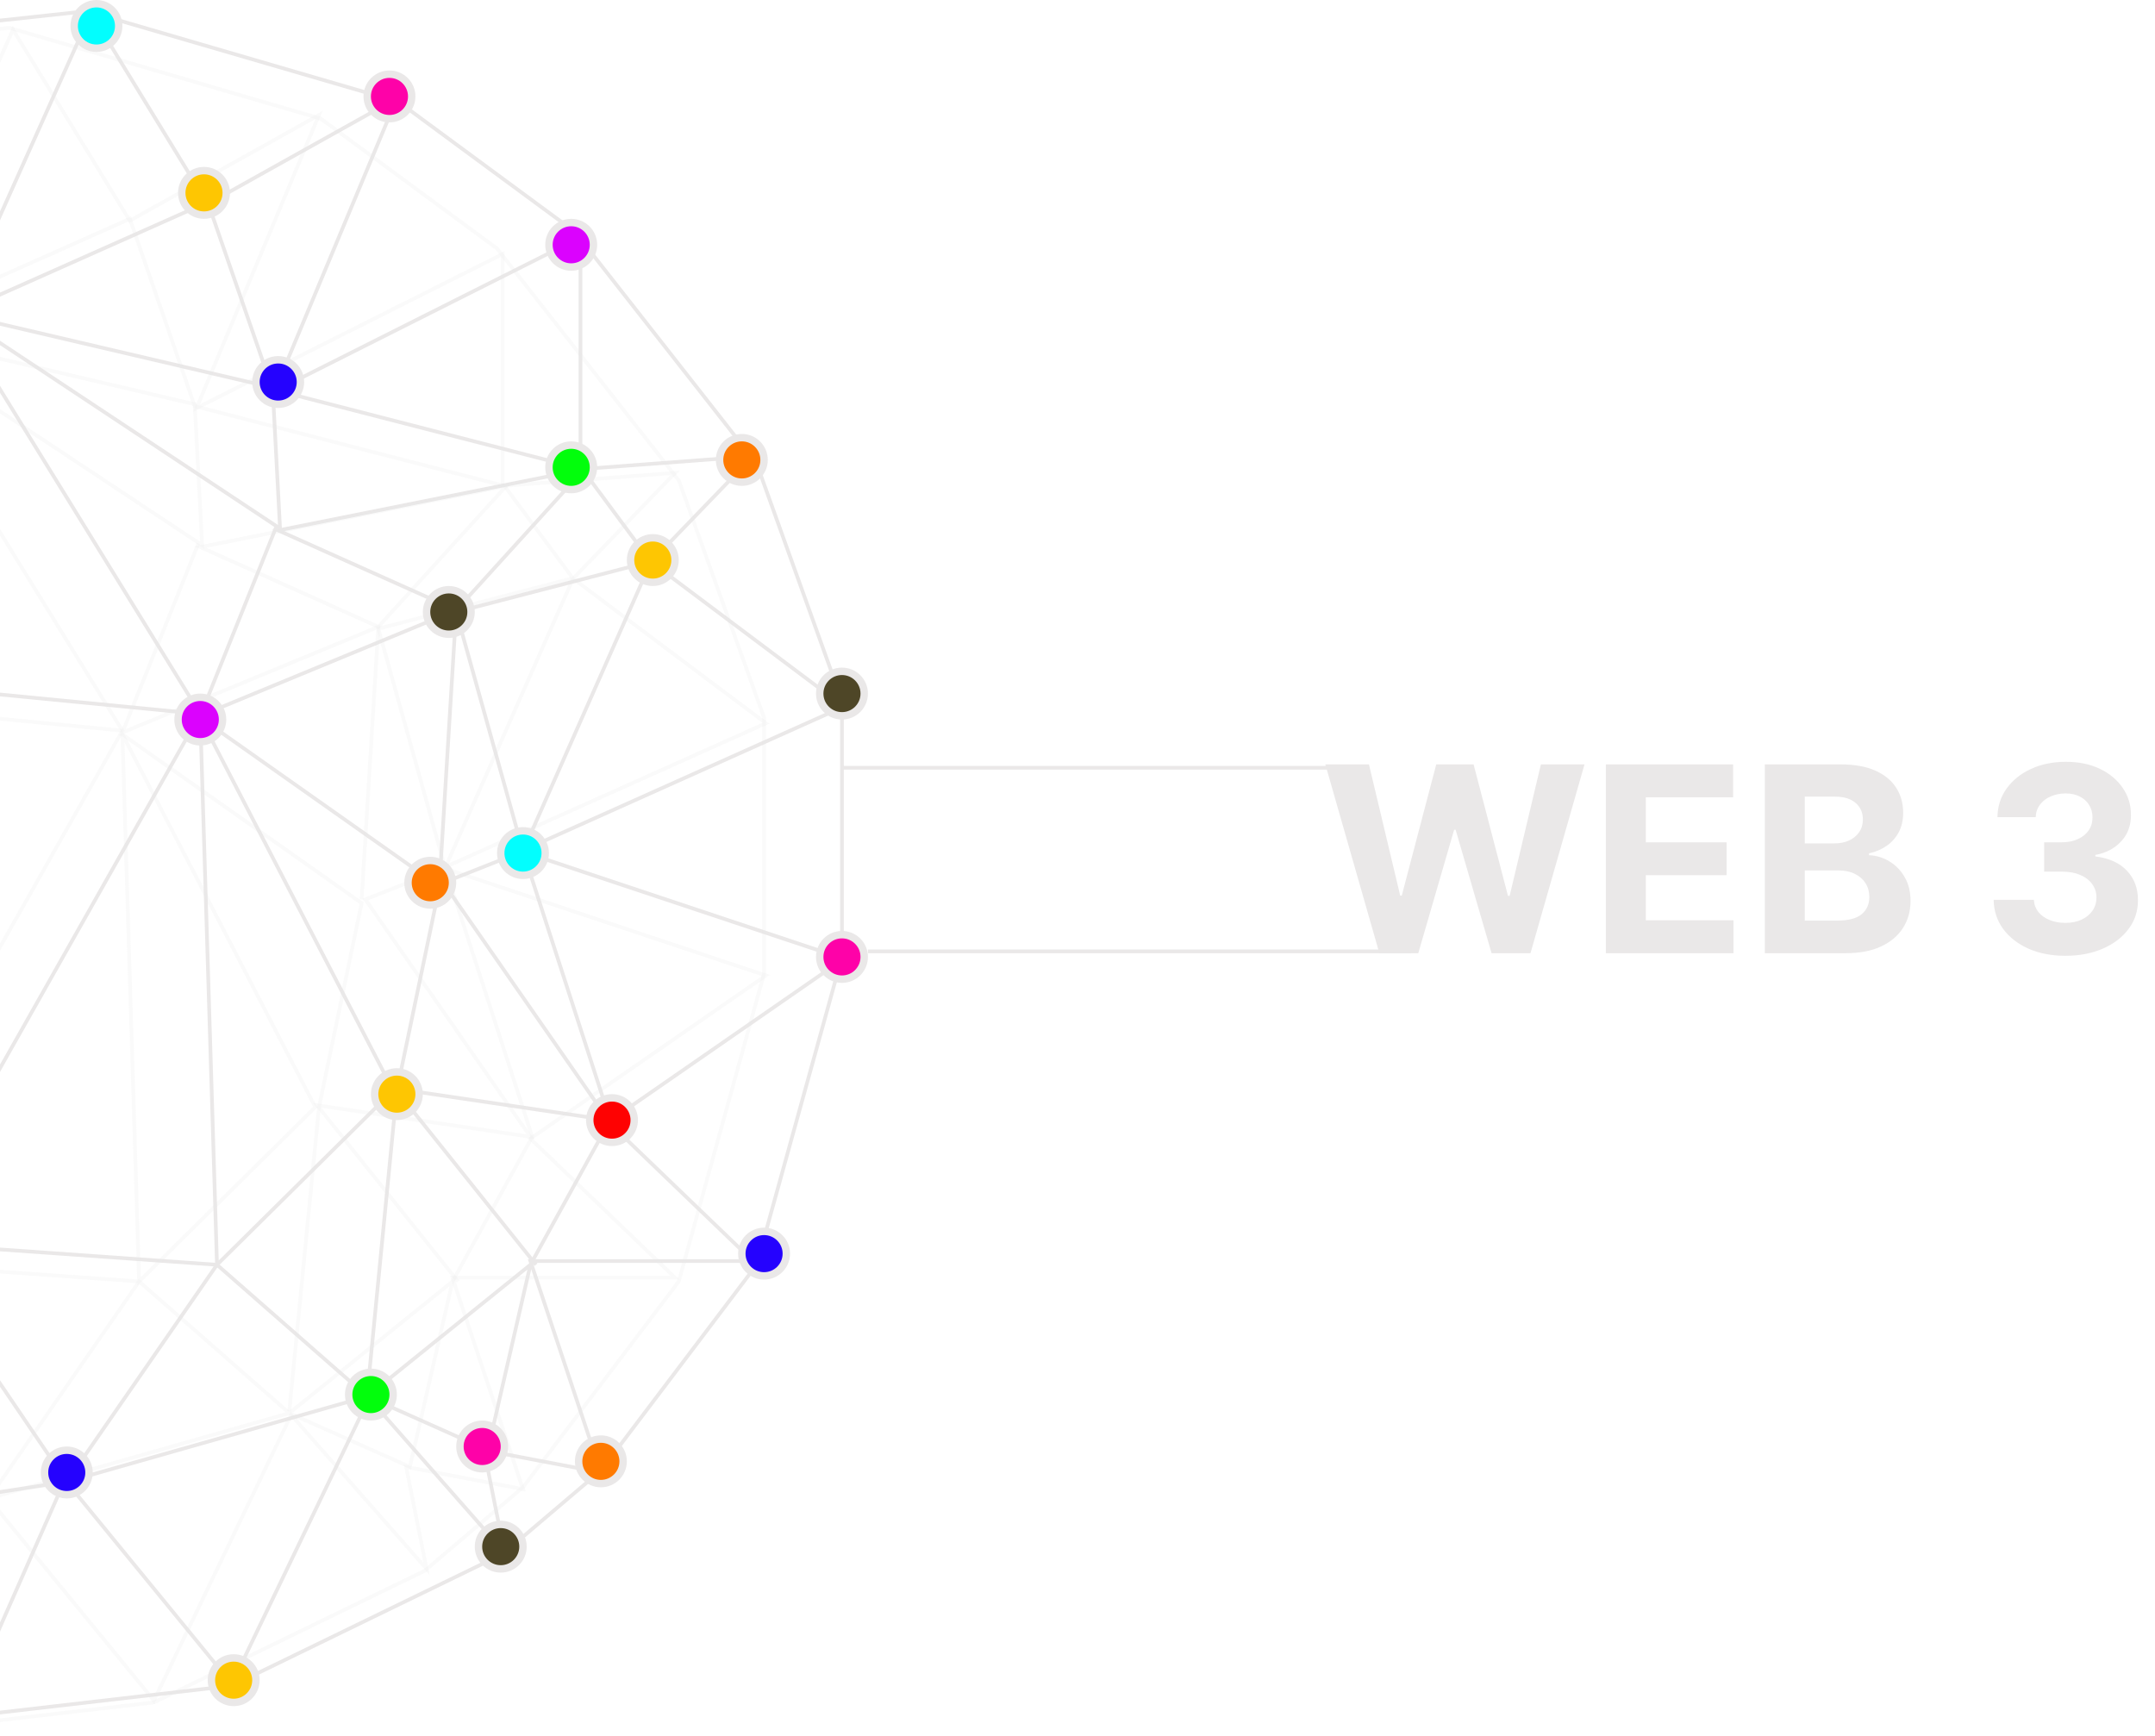 <svg width="581" height="468" viewBox="0 0 581 468" fill="none" xmlns="http://www.w3.org/2000/svg">
<path d="M371.884 257L357.317 206.091H369.075L377.502 241.464H377.925L387.222 206.091H397.289L406.561 241.538H407.009L415.435 206.091H427.193L412.626 257H402.136L392.442 223.715H392.044L382.374 257H371.884ZM432.954 257V206.091H467.258V214.965H443.718V227.096H465.493V235.97H443.718V248.126H467.357V257H432.954ZM475.815 257V206.091H496.199C499.944 206.091 503.068 206.646 505.57 207.756C508.073 208.867 509.954 210.408 511.213 212.38C512.473 214.335 513.102 216.589 513.102 219.141C513.102 221.13 512.705 222.878 511.909 224.386C511.114 225.878 510.02 227.104 508.628 228.065C507.252 229.01 505.678 229.681 503.905 230.079V230.576C505.844 230.659 507.658 231.206 509.349 232.217C511.056 233.228 512.439 234.644 513.5 236.467C514.561 238.274 515.091 240.428 515.091 242.93C515.091 245.632 514.42 248.043 513.077 250.164C511.752 252.269 509.788 253.934 507.186 255.161C504.584 256.387 501.378 257 497.566 257H475.815ZM486.579 248.2H495.354C498.353 248.2 500.541 247.629 501.916 246.485C503.292 245.325 503.979 243.784 503.979 241.862C503.979 240.453 503.64 239.21 502.96 238.133C502.281 237.056 501.311 236.21 500.052 235.597C498.809 234.984 497.326 234.678 495.602 234.678H486.579V248.2ZM486.579 227.394H494.558C496.033 227.394 497.342 227.137 498.486 226.624C499.646 226.093 500.557 225.348 501.22 224.386C501.9 223.425 502.239 222.273 502.239 220.931C502.239 219.092 501.585 217.608 500.276 216.482C498.983 215.355 497.143 214.791 494.757 214.791H486.579V227.394ZM556.815 257.696C553.103 257.696 549.797 257.058 546.897 255.782C544.013 254.489 541.734 252.716 540.061 250.462C538.404 248.192 537.55 245.574 537.5 242.607H548.338C548.405 243.85 548.811 244.944 549.556 245.888C550.319 246.817 551.33 247.537 552.589 248.051C553.849 248.565 555.266 248.822 556.84 248.822C558.48 248.822 559.931 248.532 561.19 247.952C562.449 247.372 563.435 246.568 564.148 245.54C564.861 244.513 565.217 243.328 565.217 241.986C565.217 240.627 564.836 239.425 564.074 238.381C563.328 237.321 562.251 236.492 560.842 235.896C559.45 235.299 557.793 235.001 555.87 235.001H551.123V227.096H555.87C557.494 227.096 558.928 226.814 560.171 226.251C561.43 225.687 562.408 224.908 563.104 223.914C563.8 222.903 564.148 221.727 564.148 220.384C564.148 219.108 563.842 217.99 563.228 217.028C562.632 216.051 561.787 215.288 560.693 214.741C559.616 214.195 558.356 213.921 556.914 213.921C555.456 213.921 554.122 214.186 552.912 214.717C551.703 215.23 550.733 215.968 550.004 216.929C549.275 217.89 548.885 219.017 548.836 220.31H538.52C538.569 217.376 539.406 214.791 541.03 212.554C542.654 210.317 544.842 208.568 547.593 207.309C550.36 206.033 553.484 205.395 556.964 205.395C560.477 205.395 563.551 206.033 566.186 207.309C568.821 208.585 570.868 210.308 572.326 212.479C573.801 214.634 574.53 217.053 574.514 219.738C574.53 222.588 573.644 224.966 571.854 226.872C570.081 228.778 567.769 229.988 564.919 230.501V230.899C568.664 231.38 571.514 232.681 573.47 234.802C575.442 236.906 576.42 239.541 576.403 242.707C576.42 245.607 575.583 248.184 573.892 250.438C572.219 252.691 569.907 254.464 566.957 255.757C564.007 257.05 560.627 257.696 556.815 257.696Z" fill="#EAE8E8"/>
<path d="M-60 12L23.5 3L107.5 27.5L155 62.5L204 125L227 189V258L204 341L162 396.5L135.5 419L62.5 454.5L-11 463L-58 454.5" stroke="#EAE8E8"/>
<path d="M-58 12.5L-12 85L24.5 3.5L56 55L107 26.5L74 105.5L156.5 64V126.5L203 123L175.5 151.5L227.5 190.5L140.5 229.5L227.5 258.5L164 302.5L203 340H143L162 397L130.5 391L136 418.5L99.5 377L62.5 454L17.5 399L-10.5 462.5L-50 409.5L-57.5 454" stroke="#EAE8E8"/>
<path d="M-12.5 85L56 54.5L73.5 105L157 126.5L175.5 151.5L141 229.5L164.5 302L143 341M143 341L131.5 391L99 376.5M143 341L99 376.5M99 376.5L18 399.5M99 376.5L58.5 341L18 399.5M18 399.5L-50.5 410L-26.5 334L18 399.5Z" stroke="#EAE8E8"/>
<path d="M144.5 341L106.5 293.5L164 302L119.5 238L141 229.5L123 165L175 151.5" stroke="#EAE8E8"/>
<path d="M157.5 126.5L123 164.5L75 143L157.5 126.5Z" stroke="#EAE8E8"/>
<path d="M73.5 104.5L-12 84.5L75.5 142.5L73.5 104.5Z" stroke="#EAE8E8"/>
<path d="M118.5 238L123 164.5L54 193L74.5 142" stroke="#EAE8E8"/>
<path d="M54 193.5L118.5 239L107 294L99 376" stroke="#EAE8E8"/>
<path d="M-26.5 335L58.5 341M58.5 341L106 294L54 193.5L58.5 341Z" stroke="#EAE8E8"/>
<path d="M54 192.5L-12 85.5L-26 334L54 192.5Z" stroke="#EAE8E8"/>
<path d="M54 192.5L-18 185.5" stroke="#EAE8E8"/>
<path d="M-81 16.5L2.5 7.5L86.5 32L134 67L183 129.5L206 193.5V262.5L183 345.5L141 401L114.5 423.5L41.5 459L-32 467.5L-79 459" stroke="#EAE8E8" stroke-opacity="0.2"/>
<path d="M-79 17L-33 89.5L3.5 8L35 59.5L86 31L53 110L135.5 68.5V131L182 127.5L154.5 156L206.5 195L119.5 234L206.5 263L143 307L182 344.5H122L141 401.5L109.5 395.5L115 423L78.5 381.5L41.5 458.5L-3.5 403.5L-31.5 467L-71 414L-78.5 458.5" stroke="#EAE8E8" stroke-opacity="0.2"/>
<path d="M-33.5 89.5L35 59L52.5 109.5L136 131L154.5 156L120 234L143.5 306.5L122 345.5M122 345.5L110.5 395.5L78 381M122 345.5L78 381M78 381L-3 404M78 381L37.5 345.5L-3 404M-3 404L-71.5 414.5L-47.5 338.5L-3 404Z" stroke="#EAE8E8" stroke-opacity="0.2"/>
<path d="M123.5 345.5L85.5 298L143 306.5L98.5 242.5L120 234L102 169.5L154 156" stroke="#EAE8E8" stroke-opacity="0.2"/>
<path d="M136.5 131L102 169L54 147.5L136.5 131Z" stroke="#EAE8E8" stroke-opacity="0.2"/>
<path d="M52.5 109L-33 89L54.5 147L52.5 109Z" stroke="#EAE8E8" stroke-opacity="0.2"/>
<path d="M97.5 242.5L102 169L33 197.5L53.5 146.5" stroke="#EAE8E8" stroke-opacity="0.2"/>
<path d="M33 198L97.5 243.5L86 298.5L78 380.5" stroke="#EAE8E8" stroke-opacity="0.2"/>
<path d="M-47.5 339.5L37.5 345.5M37.5 345.5L85 298.5L33 198L37.5 345.5Z" stroke="#EAE8E8" stroke-opacity="0.2"/>
<path d="M33 197L-33 90L-47 338.5L33 197Z" stroke="#EAE8E8" stroke-opacity="0.2"/>
<path d="M33 197L-39 190" stroke="#EAE8E8" stroke-opacity="0.2"/>
<circle cx="200" cy="124" r="6" fill="#FF7A00" stroke="#EAE8E8" stroke-width="2"/>
<circle cx="162" cy="394" r="6" fill="#FF7A00" stroke="#EAE8E8" stroke-width="2"/>
<circle cx="116" cy="238" r="6" fill="#FF7A00" stroke="#EAE8E8" stroke-width="2"/>
<circle cx="176" cy="151" r="6" fill="#FEC602" stroke="#EAE8E8" stroke-width="2"/>
<circle cx="55" cy="52" r="6" fill="#FEC602" stroke="#EAE8E8" stroke-width="2"/>
<circle cx="107" cy="295" r="6" fill="#FEC602" stroke="#EAE8E8" stroke-width="2"/>
<circle cx="63" cy="453" r="6" fill="#FEC602" stroke="#EAE8E8" stroke-width="2"/>
<circle cx="141" cy="230" r="6" fill="#02FEFE" stroke="#EAE8E8" stroke-width="2"/>
<circle cx="26" cy="7" r="6" fill="#02FEFE" stroke="#EAE8E8" stroke-width="2"/>
<circle cx="227" cy="258" r="6" fill="#FE02A8" stroke="#EAE8E8" stroke-width="2"/>
<circle cx="105" cy="26" r="6" fill="#FE02A8" stroke="#EAE8E8" stroke-width="2"/>
<circle cx="130" cy="390" r="6" fill="#FE02A8" stroke="#EAE8E8" stroke-width="2"/>
<circle cx="165" cy="302" r="6" fill="#FE0202" stroke="#EAE8E8" stroke-width="2"/>
<circle cx="227" cy="187" r="6" fill="#4E4627" stroke="#EAE8E8" stroke-width="2"/>
<circle cx="135" cy="417" r="6" fill="#4E4627" stroke="#EAE8E8" stroke-width="2"/>
<circle cx="121" cy="165" r="6" fill="#4E4627" stroke="#EAE8E8" stroke-width="2"/>
<circle cx="154" cy="126" r="6" fill="#02FE0C" stroke="#EAE8E8" stroke-width="2"/>
<circle cx="100" cy="376" r="6" fill="#02FE0C" stroke="#EAE8E8" stroke-width="2"/>
<circle cx="154" cy="66" r="6" fill="#DB02FE" stroke="#EAE8E8" stroke-width="2"/>
<circle cx="54" cy="194" r="6" fill="#DB02FE" stroke="#EAE8E8" stroke-width="2"/>
<circle cx="75" cy="103" r="6" fill="#2502FE" stroke="#EAE8E8" stroke-width="2"/>
<circle cx="206" cy="338" r="6" fill="#2502FE" stroke="#EAE8E8" stroke-width="2"/>
<circle cx="18" cy="397" r="6" fill="#2502FE" stroke="#EAE8E8" stroke-width="2"/>
<path d="M380.5 256.5H234" stroke="#EAE8E8"/>
<path d="M368.5 207H227" stroke="#EAE8E8"/>
</svg>
